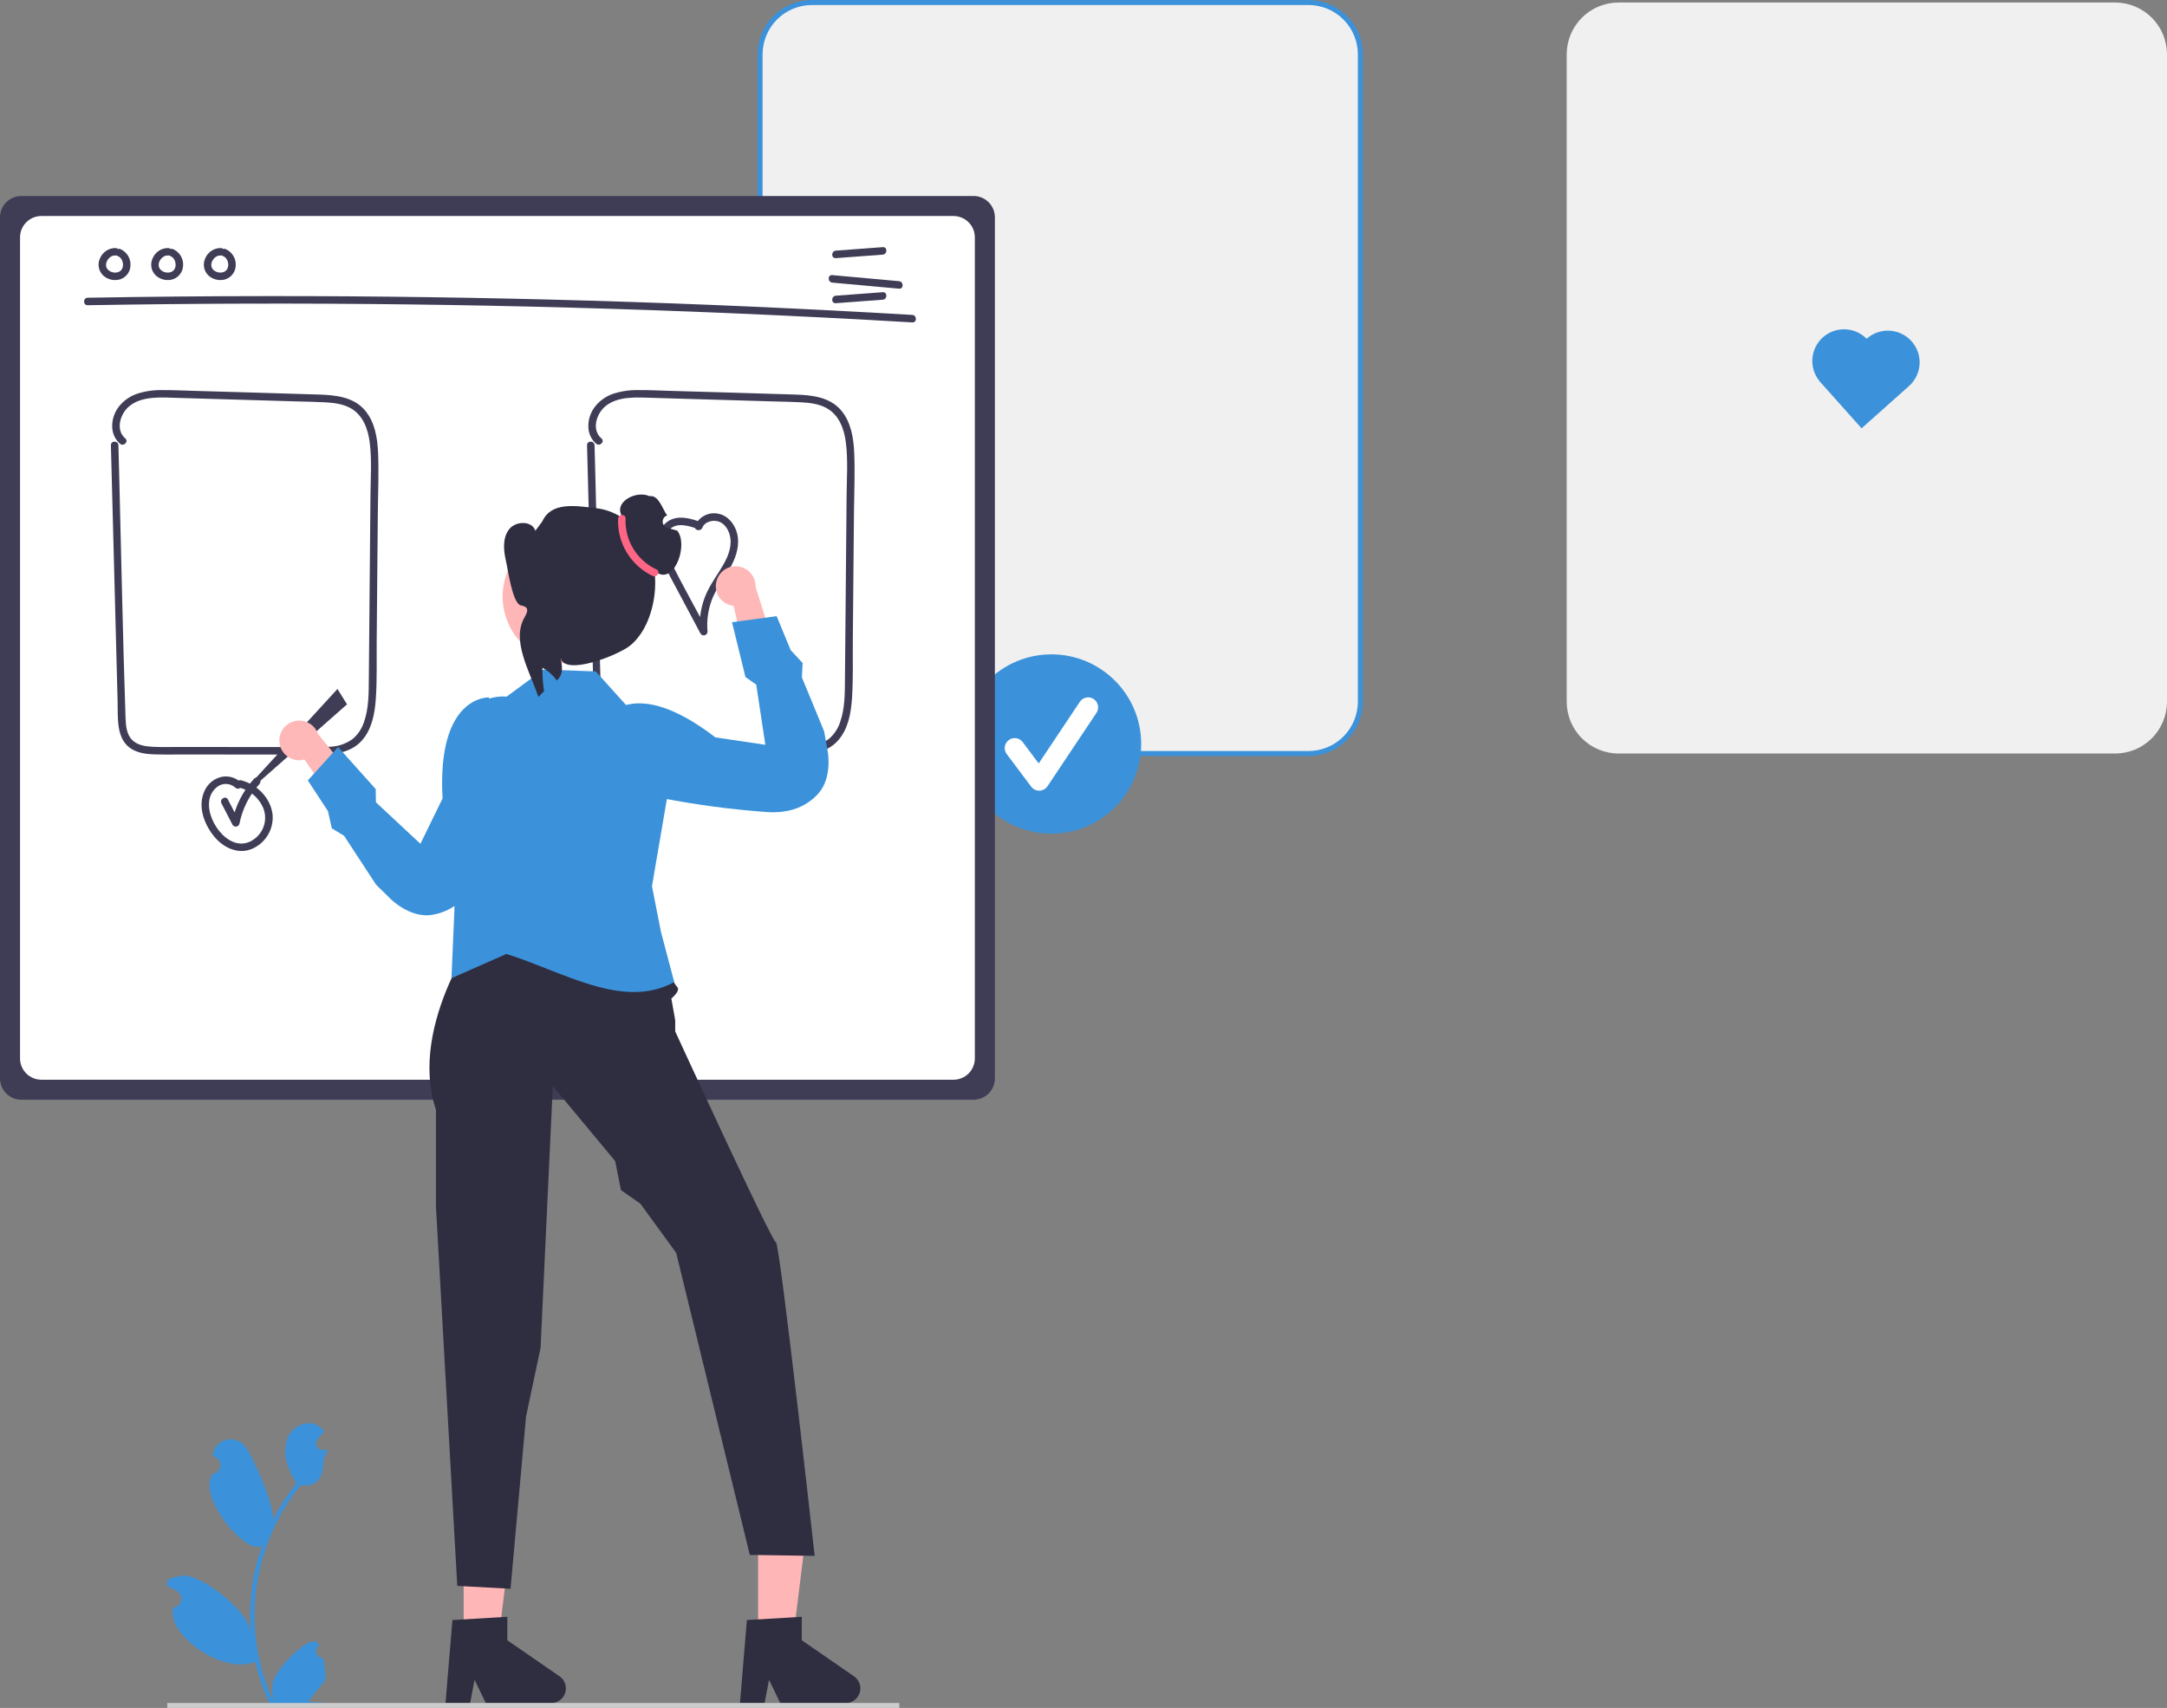 <svg width="241" height="190" viewBox="0 0 241 190" fill="none" xmlns="http://www.w3.org/2000/svg">
<rect x="0" y="0" width="241" height="190" fill="#808080" stroke="none"/>
<g clip-path="url(#clip0_430_407)">
<path d="M145.521 83.826H90.301C88.771 83.825 87.305 83.217 86.223 82.136C85.141 81.055 84.532 79.589 84.531 78.06V6.045C84.532 4.516 85.141 3.05 86.223 1.969C87.305 0.888 88.771 0.28 90.301 0.278H145.521C147.051 0.28 148.518 0.888 149.6 1.969C150.681 3.05 151.29 4.516 151.292 6.045V78.06C151.29 79.589 150.681 81.055 149.6 82.136C148.518 83.217 147.051 83.825 145.521 83.826Z" fill="#F0F0F0"/>
<path d="M145.521 84.105H90.301C88.698 84.103 87.16 83.466 86.026 82.332C84.892 81.199 84.254 79.663 84.252 78.06V6.045C84.254 4.442 84.892 2.906 86.026 1.773C87.16 0.639 88.698 0.002 90.301 0H145.521C147.125 0.002 148.662 0.639 149.797 1.772C150.931 2.906 151.569 4.442 151.57 6.045V78.06C151.569 79.663 150.931 81.199 149.797 82.332C148.662 83.466 147.125 84.103 145.521 84.105ZM90.301 0.557C88.845 0.559 87.449 1.137 86.42 2.166C85.39 3.195 84.811 4.59 84.809 6.045V78.06C84.811 79.515 85.39 80.91 86.42 81.939C87.449 82.968 88.845 83.546 90.301 83.548H145.521C146.977 83.546 148.373 82.968 149.403 81.939C150.432 80.91 151.011 79.515 151.013 78.06V6.045C151.011 4.59 150.432 3.195 149.403 2.166C148.373 1.137 146.977 0.559 145.521 0.557H90.301Z" fill="#3B92DA"/>
<path d="M235.229 83.826H180.01C178.48 83.825 177.013 83.217 175.931 82.136C174.849 81.055 174.241 79.589 174.239 78.06V6.045C174.241 4.516 174.849 3.05 175.931 1.969C177.013 0.888 178.48 0.28 180.01 0.278H235.229C236.759 0.28 238.226 0.888 239.308 1.969C240.39 3.05 240.998 4.516 241 6.045V78.06C240.998 79.589 240.39 81.055 239.308 82.136C238.226 83.217 236.759 83.825 235.229 83.826Z" fill="#F0F0F0"/>
<path d="M116.934 92.739C122.446 92.739 126.915 88.274 126.915 82.766C126.915 77.258 122.446 72.793 116.934 72.793C111.422 72.793 106.954 77.258 106.954 82.766C106.954 88.274 111.422 92.739 116.934 92.739Z" fill="#3B92DA"/>
<path d="M115.573 87.957C115.4 87.957 115.23 87.917 115.076 87.84C114.922 87.763 114.788 87.651 114.685 87.513L111.962 83.885C111.874 83.769 111.811 83.636 111.774 83.495C111.738 83.354 111.73 83.207 111.751 83.062C111.771 82.918 111.82 82.779 111.895 82.654C111.969 82.529 112.067 82.419 112.184 82.332C112.3 82.245 112.433 82.181 112.574 82.145C112.716 82.109 112.863 82.101 113.007 82.121C113.151 82.142 113.29 82.191 113.416 82.265C113.541 82.339 113.651 82.437 113.738 82.554L115.519 84.927L120.095 78.069C120.258 77.826 120.512 77.657 120.8 77.6C121.089 77.542 121.388 77.602 121.632 77.765C121.877 77.927 122.047 78.18 122.105 78.468C122.163 78.756 122.104 79.055 121.942 79.3L116.496 87.463C116.398 87.61 116.265 87.732 116.11 87.818C115.955 87.904 115.781 87.951 115.603 87.956C115.593 87.957 115.583 87.957 115.573 87.957Z" fill="white"/>
<path d="M108.275 122.34H2.369C1.741 122.339 1.139 122.089 0.695 121.646C0.251 121.202 0.001 120.6 0 119.972V24.171C0.001 23.543 0.251 22.941 0.695 22.498C1.139 22.054 1.741 21.804 2.369 21.803H108.275C108.903 21.804 109.505 22.054 109.949 22.498C110.393 22.941 110.643 23.543 110.644 24.171V119.972C110.643 120.6 110.393 121.202 109.949 121.646C109.505 122.089 108.903 122.339 108.275 122.34Z" fill="#3F3D56"/>
<path d="M106.045 120.112H4.599C3.97 120.111 3.368 119.861 2.924 119.418C2.48 118.974 2.23 118.372 2.23 117.745V26.399C2.23 25.771 2.48 25.169 2.924 24.726C3.368 24.282 3.97 24.032 4.599 24.032H106.045C106.673 24.032 107.275 24.282 107.72 24.726C108.164 25.169 108.413 25.771 108.414 26.399V117.745C108.413 118.372 108.164 118.974 107.719 119.418C107.275 119.861 106.673 120.111 106.045 120.112Z" fill="white"/>
<path d="M9.753 33.955C21.692 33.748 33.632 33.718 45.573 33.866C57.512 34.015 69.448 34.342 81.379 34.847C88.075 35.131 94.767 35.471 101.457 35.867C101.995 35.899 101.993 35.063 101.457 35.032C89.537 34.327 77.609 33.799 65.672 33.449C53.737 33.1 41.798 32.93 29.856 32.938C23.154 32.942 16.453 33.003 9.753 33.12C9.215 33.129 9.214 33.965 9.753 33.955Z" fill="#3F3D56"/>
<path d="M92.954 28.717L98.175 28.328C98.708 28.289 98.713 27.453 98.175 27.493L92.954 27.881C92.421 27.921 92.417 28.757 92.954 28.717Z" fill="#3F3D56"/>
<path d="M92.954 33.73L98.175 33.341C98.708 33.302 98.713 32.466 98.175 32.506L92.954 32.894C92.421 32.934 92.417 33.77 92.954 33.73Z" fill="#3F3D56"/>
<path d="M92.562 31.44L99.984 32.114C100.52 32.163 100.516 31.327 99.984 31.279L92.562 30.605C92.026 30.556 92.029 31.392 92.562 31.44Z" fill="#3F3D56"/>
<path d="M12.842 27.593C12.479 27.591 12.124 27.695 11.82 27.894C11.516 28.092 11.277 28.375 11.133 28.709C10.972 29.035 10.922 29.404 10.992 29.761C11.061 30.118 11.245 30.442 11.516 30.685C11.771 30.901 12.077 31.05 12.405 31.117C12.733 31.183 13.072 31.166 13.391 31.065C13.718 30.951 14.001 30.739 14.202 30.458C14.403 30.176 14.511 29.84 14.513 29.494C14.527 29.11 14.423 28.732 14.215 28.41C14.007 28.087 13.704 27.837 13.348 27.692C13.241 27.663 13.127 27.678 13.031 27.732C12.934 27.787 12.864 27.878 12.834 27.984C12.807 28.091 12.823 28.204 12.877 28.299C12.932 28.395 13.021 28.466 13.126 28.498C13.199 28.526 13.059 28.462 13.127 28.499C13.155 28.515 13.184 28.528 13.211 28.544C13.235 28.558 13.257 28.573 13.28 28.588C13.358 28.639 13.242 28.551 13.291 28.597C13.335 28.636 13.378 28.675 13.417 28.719C13.432 28.735 13.49 28.781 13.445 28.749C13.41 28.725 13.431 28.73 13.445 28.75C13.455 28.765 13.466 28.78 13.476 28.795C13.508 28.844 13.538 28.895 13.564 28.948C13.57 28.96 13.576 28.973 13.582 28.985C13.594 29.008 13.611 29.014 13.584 28.985C13.557 28.958 13.574 28.96 13.583 28.986C13.589 29.003 13.596 29.02 13.602 29.038C13.622 29.094 13.638 29.151 13.652 29.21C13.658 29.236 13.663 29.264 13.668 29.291C13.687 29.387 13.665 29.231 13.67 29.302C13.674 29.362 13.678 29.421 13.677 29.48C13.676 29.508 13.675 29.535 13.673 29.562C13.672 29.576 13.671 29.589 13.67 29.603C13.666 29.669 13.665 29.579 13.675 29.573C13.655 29.628 13.643 29.686 13.637 29.745C13.629 29.771 13.62 29.796 13.612 29.822C13.583 29.911 13.639 29.773 13.608 29.834C13.583 29.887 13.554 29.938 13.523 29.987C13.509 30.008 13.458 30.055 13.5 30.022C13.546 29.987 13.476 30.048 13.461 30.063C13.442 30.083 13.422 30.103 13.402 30.121C13.389 30.134 13.375 30.146 13.361 30.157C13.358 30.156 13.43 30.109 13.391 30.134C13.342 30.166 13.295 30.199 13.242 30.227C13.236 30.23 13.169 30.261 13.169 30.262C13.167 30.251 13.256 30.231 13.194 30.251C13.182 30.255 13.169 30.26 13.156 30.264C13.101 30.283 13.044 30.298 12.986 30.309C12.973 30.312 12.959 30.313 12.946 30.317C12.903 30.328 12.988 30.31 12.99 30.311C12.958 30.31 12.926 30.313 12.895 30.32C12.836 30.323 12.776 30.323 12.717 30.32C12.703 30.319 12.69 30.318 12.676 30.317C12.644 30.315 12.621 30.292 12.663 30.317C12.696 30.336 12.693 30.322 12.664 30.317C12.65 30.314 12.637 30.312 12.623 30.31C12.565 30.299 12.507 30.285 12.45 30.267C12.419 30.258 12.389 30.247 12.358 30.236C12.345 30.233 12.332 30.228 12.32 30.222C12.32 30.218 12.398 30.259 12.357 30.237C12.304 30.209 12.25 30.185 12.199 30.154C12.172 30.138 12.146 30.12 12.12 30.102C12.108 30.096 12.097 30.087 12.086 30.079C12.087 30.075 12.151 30.134 12.118 30.102C12.075 30.062 12.03 30.026 11.99 29.983C11.98 29.973 11.972 29.963 11.963 29.953L11.954 29.943C11.931 29.915 11.931 29.915 11.953 29.943C11.975 29.95 11.974 29.974 11.953 29.942C11.945 29.931 11.937 29.92 11.93 29.909C11.896 29.861 11.867 29.809 11.843 29.755C11.845 29.753 11.88 29.855 11.853 29.778C11.848 29.764 11.843 29.749 11.838 29.735C11.828 29.706 11.82 29.677 11.813 29.647C11.805 29.618 11.802 29.587 11.794 29.558C11.782 29.509 11.802 29.597 11.799 29.595C11.792 29.588 11.795 29.545 11.795 29.535C11.791 29.47 11.799 29.406 11.8 29.341C11.801 29.29 11.796 29.38 11.795 29.378C11.795 29.362 11.798 29.347 11.803 29.333C11.81 29.299 11.818 29.264 11.827 29.23C11.837 29.192 11.85 29.153 11.863 29.115C11.869 29.101 11.875 29.087 11.88 29.073C11.897 29.02 11.845 29.136 11.874 29.089C11.914 29.024 11.943 28.953 11.985 28.889C11.995 28.874 12.056 28.789 12.024 28.832C11.992 28.874 12.057 28.793 12.069 28.78C12.121 28.723 12.181 28.676 12.234 28.621C12.265 28.589 12.212 28.637 12.209 28.639C12.225 28.628 12.241 28.615 12.258 28.604C12.287 28.584 12.317 28.565 12.347 28.547C12.382 28.527 12.42 28.512 12.454 28.491C12.493 28.466 12.424 28.502 12.422 28.503C12.44 28.494 12.459 28.487 12.478 28.481C12.511 28.47 12.652 28.409 12.681 28.428C12.68 28.427 12.574 28.437 12.659 28.431C12.68 28.43 12.7 28.428 12.72 28.427C12.761 28.425 12.802 28.426 12.842 28.428C12.953 28.428 13.059 28.384 13.137 28.305C13.215 28.227 13.26 28.121 13.26 28.011C13.258 27.901 13.213 27.796 13.135 27.718C13.057 27.64 12.952 27.595 12.842 27.593Z" fill="#3F3D56"/>
<path d="M18.695 27.593C18.332 27.591 17.976 27.695 17.672 27.894C17.368 28.092 17.13 28.375 16.986 28.709C16.825 29.035 16.775 29.404 16.844 29.761C16.913 30.118 17.098 30.442 17.369 30.685C17.624 30.901 17.929 31.05 18.257 31.117C18.585 31.183 18.925 31.166 19.244 31.065C19.571 30.951 19.854 30.739 20.055 30.458C20.255 30.176 20.364 29.84 20.365 29.494C20.38 29.11 20.276 28.732 20.068 28.41C19.859 28.087 19.557 27.837 19.201 27.692C19.094 27.663 18.98 27.678 18.884 27.732C18.787 27.787 18.716 27.878 18.687 27.984C18.66 28.091 18.676 28.204 18.73 28.299C18.784 28.395 18.873 28.466 18.979 28.498C19.051 28.526 18.912 28.462 18.98 28.499C19.008 28.515 19.037 28.528 19.064 28.544C19.087 28.558 19.11 28.573 19.132 28.588C19.21 28.639 19.094 28.551 19.144 28.597C19.187 28.636 19.23 28.675 19.27 28.719C19.285 28.735 19.343 28.781 19.297 28.749C19.263 28.725 19.284 28.73 19.297 28.75C19.308 28.765 19.318 28.78 19.328 28.795C19.361 28.844 19.39 28.895 19.417 28.948C19.423 28.96 19.429 28.973 19.435 28.985C19.447 29.008 19.464 29.014 19.436 28.985C19.41 28.958 19.427 28.96 19.436 28.986C19.442 29.003 19.449 29.02 19.455 29.038C19.475 29.094 19.491 29.151 19.504 29.21C19.51 29.236 19.515 29.264 19.521 29.291C19.539 29.387 19.518 29.231 19.522 29.302C19.526 29.362 19.531 29.421 19.529 29.48C19.529 29.508 19.528 29.535 19.526 29.562C19.525 29.576 19.523 29.589 19.523 29.603C19.518 29.669 19.518 29.579 19.527 29.573C19.508 29.628 19.495 29.686 19.489 29.745C19.482 29.771 19.473 29.796 19.465 29.822C19.436 29.911 19.492 29.773 19.461 29.834C19.436 29.887 19.407 29.938 19.376 29.987C19.362 30.008 19.311 30.055 19.353 30.022C19.398 29.987 19.329 30.048 19.314 30.063C19.295 30.083 19.275 30.103 19.255 30.121C19.242 30.134 19.228 30.146 19.213 30.157C19.211 30.156 19.283 30.109 19.244 30.134C19.194 30.166 19.147 30.199 19.095 30.227C19.089 30.23 19.022 30.261 19.022 30.262C19.019 30.251 19.108 30.231 19.047 30.251C19.034 30.255 19.022 30.26 19.009 30.264C18.953 30.283 18.897 30.298 18.839 30.309C18.826 30.312 18.812 30.313 18.799 30.317C18.756 30.328 18.84 30.31 18.843 30.311C18.811 30.31 18.779 30.313 18.748 30.32C18.689 30.323 18.629 30.323 18.57 30.32C18.556 30.319 18.542 30.318 18.529 30.317C18.497 30.315 18.473 30.292 18.516 30.317C18.549 30.336 18.546 30.322 18.517 30.317C18.503 30.314 18.49 30.312 18.476 30.31C18.417 30.299 18.359 30.285 18.302 30.267C18.271 30.258 18.241 30.247 18.211 30.236C18.198 30.233 18.185 30.228 18.172 30.222C18.172 30.218 18.251 30.259 18.209 30.237C18.157 30.209 18.103 30.185 18.052 30.154C18.025 30.138 17.999 30.12 17.972 30.102C17.961 30.096 17.95 30.087 17.939 30.079C17.94 30.075 18.004 30.134 17.97 30.102C17.928 30.062 17.883 30.026 17.842 29.983C17.833 29.973 17.825 29.963 17.815 29.953L17.806 29.943C17.784 29.915 17.783 29.915 17.805 29.943C17.827 29.95 17.826 29.974 17.805 29.942C17.798 29.931 17.79 29.92 17.782 29.909C17.748 29.861 17.72 29.809 17.696 29.755C17.698 29.753 17.732 29.855 17.706 29.778C17.701 29.764 17.696 29.749 17.691 29.735C17.681 29.706 17.673 29.677 17.665 29.647C17.658 29.618 17.654 29.587 17.647 29.558C17.635 29.509 17.654 29.597 17.652 29.595C17.645 29.588 17.648 29.545 17.648 29.535C17.644 29.47 17.652 29.406 17.653 29.341C17.654 29.29 17.649 29.38 17.648 29.378C17.648 29.362 17.651 29.347 17.656 29.333C17.663 29.299 17.67 29.264 17.679 29.23C17.69 29.192 17.702 29.153 17.716 29.115C17.721 29.101 17.727 29.087 17.732 29.073C17.75 29.02 17.698 29.136 17.726 29.089C17.766 29.024 17.796 28.953 17.838 28.889C17.848 28.874 17.909 28.789 17.877 28.832C17.844 28.874 17.91 28.793 17.922 28.78C17.973 28.723 18.034 28.676 18.087 28.621C18.118 28.589 18.065 28.637 18.062 28.639C18.078 28.628 18.094 28.615 18.111 28.604C18.14 28.584 18.169 28.565 18.2 28.547C18.234 28.527 18.273 28.512 18.306 28.491C18.346 28.466 18.276 28.502 18.275 28.503C18.293 28.494 18.312 28.487 18.331 28.481C18.363 28.47 18.504 28.409 18.534 28.428C18.532 28.427 18.427 28.437 18.512 28.431C18.532 28.43 18.552 28.428 18.573 28.427C18.613 28.425 18.654 28.426 18.695 28.428C18.806 28.428 18.912 28.384 18.99 28.305C19.068 28.227 19.112 28.121 19.113 28.011C19.111 27.901 19.066 27.796 18.988 27.718C18.91 27.64 18.805 27.595 18.695 27.593Z" fill="#3F3D56"/>
<path d="M24.548 27.593C24.185 27.591 23.829 27.695 23.525 27.894C23.221 28.092 22.982 28.375 22.838 28.709C22.677 29.035 22.628 29.404 22.697 29.761C22.766 30.118 22.95 30.442 23.221 30.685C23.476 30.901 23.782 31.05 24.11 31.117C24.438 31.183 24.777 31.166 25.097 31.065C25.423 30.951 25.706 30.739 25.907 30.458C26.108 30.176 26.217 29.84 26.218 29.494C26.233 29.11 26.129 28.732 25.92 28.41C25.712 28.087 25.409 27.837 25.053 27.692C24.947 27.663 24.833 27.678 24.736 27.732C24.64 27.787 24.569 27.878 24.539 27.984C24.513 28.091 24.529 28.204 24.583 28.299C24.637 28.395 24.726 28.466 24.831 28.498C24.904 28.526 24.765 28.462 24.833 28.499C24.861 28.515 24.889 28.528 24.917 28.544C24.94 28.558 24.962 28.573 24.985 28.588C25.063 28.639 24.947 28.551 24.997 28.597C25.04 28.636 25.083 28.675 25.122 28.719C25.137 28.735 25.195 28.781 25.15 28.749C25.116 28.725 25.137 28.73 25.15 28.75C25.16 28.765 25.171 28.78 25.181 28.795C25.214 28.844 25.243 28.895 25.27 28.948C25.276 28.96 25.282 28.973 25.288 28.985C25.299 29.008 25.316 29.014 25.289 28.985C25.263 28.958 25.279 28.96 25.289 28.986C25.295 29.003 25.302 29.02 25.308 29.038C25.327 29.094 25.344 29.151 25.357 29.21C25.363 29.236 25.368 29.264 25.373 29.291C25.392 29.387 25.371 29.231 25.375 29.302C25.379 29.362 25.383 29.421 25.382 29.48C25.382 29.508 25.381 29.535 25.379 29.562C25.378 29.576 25.376 29.589 25.375 29.603C25.371 29.669 25.371 29.579 25.38 29.573C25.361 29.628 25.348 29.686 25.342 29.745C25.335 29.771 25.326 29.796 25.317 29.822C25.288 29.911 25.345 29.773 25.314 29.834C25.288 29.887 25.26 29.938 25.228 29.987C25.215 30.008 25.163 30.055 25.205 30.022C25.251 29.987 25.181 30.048 25.167 30.063C25.148 30.083 25.128 30.103 25.107 30.121C25.094 30.134 25.08 30.146 25.066 30.157C25.063 30.156 25.136 30.109 25.097 30.134C25.047 30.166 25 30.199 24.948 30.227C24.942 30.23 24.875 30.261 24.875 30.262C24.872 30.251 24.961 30.231 24.9 30.251C24.887 30.255 24.875 30.26 24.862 30.264C24.806 30.283 24.749 30.298 24.692 30.309C24.679 30.312 24.665 30.313 24.652 30.317C24.609 30.328 24.693 30.31 24.696 30.311C24.664 30.31 24.632 30.313 24.601 30.32C24.541 30.323 24.482 30.323 24.422 30.32C24.409 30.319 24.395 30.318 24.381 30.317C24.349 30.315 24.326 30.292 24.368 30.317C24.401 30.336 24.398 30.322 24.369 30.317C24.356 30.314 24.342 30.312 24.329 30.31C24.27 30.299 24.212 30.285 24.155 30.267C24.124 30.258 24.094 30.247 24.064 30.236C24.05 30.233 24.038 30.228 24.025 30.222C24.025 30.218 24.103 30.259 24.062 30.237C24.01 30.209 23.956 30.185 23.905 30.154C23.878 30.138 23.851 30.12 23.825 30.102C23.813 30.096 23.802 30.087 23.792 30.079C23.793 30.075 23.857 30.134 23.823 30.102C23.781 30.062 23.735 30.026 23.695 29.983C23.686 29.973 23.677 29.963 23.668 29.953L23.659 29.943C23.637 29.915 23.636 29.915 23.658 29.943C23.68 29.95 23.679 29.974 23.658 29.942C23.651 29.931 23.643 29.92 23.635 29.909C23.601 29.861 23.572 29.809 23.549 29.755C23.551 29.753 23.585 29.855 23.559 29.778C23.554 29.764 23.548 29.749 23.543 29.735C23.534 29.706 23.525 29.677 23.518 29.647C23.511 29.618 23.507 29.587 23.5 29.558C23.488 29.509 23.507 29.597 23.505 29.595C23.498 29.588 23.501 29.545 23.5 29.535C23.497 29.47 23.504 29.406 23.506 29.341C23.506 29.29 23.501 29.38 23.5 29.378C23.501 29.362 23.503 29.347 23.508 29.333C23.516 29.299 23.523 29.264 23.532 29.23C23.543 29.192 23.555 29.153 23.569 29.115C23.574 29.101 23.58 29.087 23.585 29.073C23.603 29.02 23.55 29.136 23.579 29.089C23.619 29.024 23.648 28.953 23.691 28.889C23.701 28.874 23.762 28.789 23.729 28.832C23.697 28.874 23.762 28.793 23.775 28.78C23.826 28.723 23.886 28.676 23.939 28.621C23.971 28.589 23.917 28.637 23.914 28.639C23.931 28.628 23.947 28.615 23.963 28.604C23.992 28.584 24.022 28.565 24.053 28.547C24.087 28.527 24.126 28.512 24.159 28.491C24.198 28.466 24.129 28.502 24.128 28.503C24.146 28.494 24.164 28.487 24.184 28.481C24.216 28.47 24.357 28.409 24.386 28.428C24.385 28.427 24.279 28.437 24.365 28.431C24.385 28.43 24.405 28.428 24.425 28.427C24.466 28.425 24.507 28.426 24.548 28.428C24.658 28.428 24.764 28.384 24.843 28.305C24.921 28.227 24.965 28.121 24.966 28.011C24.963 27.901 24.919 27.796 24.841 27.718C24.763 27.64 24.658 27.595 24.548 27.593Z" fill="#3F3D56"/>
<path d="M12.333 49.533L12.706 63.793L13.079 78.053C13.126 79.853 12.872 82.307 14.698 83.361C15.46 83.801 16.371 83.897 17.235 83.921C18.381 83.953 19.531 83.929 20.677 83.931L34.961 83.946C36.837 83.948 38.899 83.893 40.243 82.383C41.366 81.122 41.684 79.374 41.796 77.743C41.945 75.591 41.873 73.412 41.893 71.255L41.957 64.088L42.021 56.922C42.041 54.744 42.143 52.549 42.048 50.373C41.975 48.713 41.694 46.941 40.58 45.636C39.311 44.15 37.305 43.949 35.475 43.891C30.742 43.739 26.009 43.611 21.276 43.472C20.187 43.44 19.095 43.382 18.006 43.396C17.037 43.377 16.072 43.525 15.153 43.833C13.623 44.405 12.427 45.778 12.48 47.482C12.484 47.838 12.563 48.19 12.712 48.514C12.861 48.839 13.077 49.128 13.345 49.363C13.754 49.708 14.348 49.12 13.936 48.772C12.821 47.829 13.361 46.062 14.336 45.226C15.749 44.013 17.964 44.21 19.686 44.261L33.094 44.656C34.134 44.686 35.177 44.697 36.215 44.758C37.142 44.812 38.111 44.933 38.941 45.379C40.375 46.15 40.935 47.733 41.124 49.264C41.361 51.19 41.218 53.178 41.201 55.112L41.14 61.931L41.019 75.43C41.005 77.071 41.03 78.766 40.477 80.336C40.239 81.064 39.804 81.712 39.22 82.208C38.487 82.74 37.61 83.04 36.704 83.068C35.686 83.15 34.657 83.11 33.637 83.109L30.153 83.105L23.464 83.098L19.981 83.094C18.963 83.093 17.937 83.129 16.921 83.073C16.14 83.03 15.27 82.895 14.695 82.315C14.051 81.666 13.991 80.662 13.961 79.801C13.653 70.828 13.491 61.847 13.257 52.872L13.169 49.533C13.155 48.997 12.319 48.995 12.333 49.533Z" fill="#3F3D56"/>
<path d="M65.286 49.533L65.659 63.793L66.032 78.053C66.079 79.853 65.825 82.307 67.651 83.361C68.413 83.801 69.324 83.897 70.187 83.921C71.334 83.953 72.484 83.929 73.63 83.931L87.914 83.946C89.79 83.948 91.852 83.893 93.196 82.383C94.319 81.122 94.637 79.374 94.749 77.743C94.898 75.591 94.826 73.412 94.846 71.255L94.91 64.088L94.974 56.922C94.993 54.744 95.096 52.549 95.001 50.373C94.928 48.713 94.647 46.941 93.533 45.636C92.264 44.15 90.258 43.949 88.428 43.891C83.695 43.739 78.962 43.611 74.229 43.472C73.14 43.44 72.048 43.382 70.959 43.396C69.99 43.377 69.025 43.525 68.106 43.833C66.576 44.405 65.38 45.778 65.433 47.482C65.437 47.838 65.516 48.19 65.665 48.514C65.814 48.839 66.029 49.128 66.298 49.363C66.707 49.708 67.301 49.12 66.889 48.772C65.774 47.829 66.314 46.062 67.289 45.226C68.702 44.013 70.917 44.21 72.639 44.261L86.047 44.656C87.087 44.686 88.13 44.697 89.168 44.758C90.095 44.812 91.064 44.933 91.893 45.379C93.328 46.15 93.888 47.733 94.077 49.264C94.314 51.19 94.171 53.178 94.154 55.112L94.093 61.931L93.972 75.43C93.957 77.071 93.983 78.766 93.43 80.336C93.192 81.064 92.757 81.712 92.173 82.208C91.44 82.74 90.563 83.04 89.657 83.068C88.639 83.15 87.61 83.11 86.59 83.109L83.106 83.105L76.417 83.098L72.934 83.094C71.916 83.093 70.89 83.129 69.874 83.073C69.093 83.03 68.222 82.895 67.648 82.315C67.004 81.666 66.944 80.662 66.914 79.801C66.606 70.828 66.444 61.847 66.21 52.872L66.122 49.533C66.108 48.997 65.272 48.995 65.286 49.533Z" fill="#3F3D56"/>
<path d="M26.765 87.033C26.473 86.752 26.113 86.551 25.721 86.449C25.328 86.347 24.916 86.347 24.523 86.45C24.134 86.557 23.772 86.749 23.466 87.012C23.159 87.275 22.915 87.603 22.75 87.972C21.96 89.653 22.668 91.612 23.759 92.985C24.773 94.261 26.421 95.101 28.026 94.432C28.758 94.118 29.372 93.584 29.783 92.903C30.194 92.222 30.381 91.43 30.317 90.637C30.114 88.771 28.596 87.259 26.814 86.803C26.292 86.67 26.07 87.475 26.591 87.609C27.211 87.759 27.785 88.058 28.262 88.48C28.74 88.901 29.107 89.434 29.332 90.03C29.529 90.613 29.538 91.243 29.357 91.832C29.175 92.42 28.813 92.936 28.321 93.307C25.83 95.219 22.98 91.564 23.259 89.172C23.289 88.819 23.4 88.478 23.583 88.175C23.765 87.871 24.016 87.614 24.314 87.423C24.605 87.252 24.942 87.18 25.277 87.216C25.612 87.252 25.927 87.395 26.174 87.624C26.253 87.698 26.358 87.738 26.467 87.736C26.575 87.734 26.679 87.691 26.755 87.614C26.832 87.537 26.876 87.434 26.878 87.326C26.88 87.217 26.839 87.112 26.765 87.033Z" fill="#3F3D56"/>
<path d="M77.844 58.038C76.868 57.702 75.736 57.369 74.726 57.763C73.774 58.133 73.249 59.041 73.146 60.027C73.031 61.126 73.499 62.174 73.994 63.125C74.591 64.269 75.205 65.404 75.811 66.544L77.907 70.484C77.954 70.561 78.026 70.621 78.11 70.654C78.194 70.688 78.287 70.693 78.375 70.669C78.462 70.645 78.54 70.594 78.596 70.523C78.652 70.451 78.683 70.364 78.686 70.273C78.567 68.952 78.777 67.622 79.297 66.401C79.833 65.167 80.708 64.125 81.331 62.939C81.904 61.846 82.286 60.593 81.982 59.362C81.737 58.366 81.012 57.398 79.968 57.166C79.44 57.032 78.882 57.091 78.394 57.332C77.906 57.573 77.52 57.98 77.305 58.48C77.108 58.98 77.916 59.197 78.112 58.702C78.39 57.997 79.363 57.78 80.012 58.05C80.857 58.402 81.258 59.412 81.257 60.27C81.256 61.443 80.654 62.515 80.044 63.479C79.428 64.452 78.78 65.393 78.37 66.478C77.918 67.689 77.74 68.985 77.85 70.273L78.629 70.063C77.268 67.504 75.832 64.971 74.548 62.373C74.054 61.374 73.61 60.027 74.367 59.03C75.143 58.009 76.625 58.501 77.622 58.843C78.132 59.019 78.351 58.212 77.844 58.038Z" fill="#3F3D56"/>
<path d="M24.63 89.367L25.861 91.753C25.904 91.823 25.966 91.878 26.039 91.913C26.113 91.948 26.195 91.961 26.276 91.951C26.356 91.94 26.432 91.906 26.494 91.854C26.556 91.801 26.602 91.731 26.625 91.653C26.946 90.002 27.714 88.47 28.847 87.224C29.209 86.828 28.619 86.235 28.256 86.633C27.02 87.98 26.177 89.64 25.819 91.431L26.583 91.332L25.352 88.945C25.105 88.467 24.384 88.89 24.63 89.367Z" fill="#3F3D56"/>
<path d="M38.595 78.352L28.867 86.937C28.812 86.986 28.741 87.011 28.668 87.009C28.595 87.006 28.526 86.976 28.474 86.923C28.423 86.871 28.394 86.802 28.392 86.728C28.391 86.655 28.418 86.585 28.467 86.531L37.531 76.642L38.595 78.352Z" fill="#3F3D56"/>
<path d="M51.563 182.837H55.386L57.206 168.101H51.563V182.837Z" fill="#FFB6B6"/>
<path d="M49.545 189.457H52.287L52.776 186.87L54.03 189.457H61.302C61.65 189.457 61.99 189.345 62.271 189.139C62.551 188.933 62.759 188.642 62.862 188.309C62.966 187.977 62.961 187.62 62.847 187.291C62.734 186.961 62.517 186.677 62.231 186.479L56.423 182.471V179.856L50.315 180.221L49.545 189.457Z" fill="#2F2E41"/>
<path d="M84.312 182.837H88.135L89.955 168.101H84.312V182.837Z" fill="#FFB6B6"/>
<path d="M82.294 189.457H85.036L85.525 186.87L86.779 189.457H94.051C94.399 189.457 94.739 189.345 95.019 189.139C95.3 188.933 95.508 188.642 95.611 188.309C95.715 187.977 95.71 187.62 95.596 187.291C95.482 186.961 95.266 186.677 94.98 186.479L89.172 182.471V179.856L83.064 180.221L82.294 189.457Z" fill="#2F2E41"/>
<path d="M73.262 104.726L53.871 102.573C53.871 102.573 45.253 113.769 48.484 123.457V134.245L50.855 176.419L56.779 176.742L58.503 157.581L60.119 149.938L61.48 120.819L68.414 129.162L69.06 132.392L71.215 133.899L75.201 139.372L83.388 172.974L90.603 173.082C90.603 173.082 86.727 138.204 86.296 138.204C85.866 138.204 75.093 114.737 75.093 114.737V113.496L74.662 111.077C74.662 111.077 75.739 110.216 75.308 109.786C74.877 109.355 74.447 108.063 74.447 108.063L73.262 104.726Z" fill="#2F2E41"/>
<path d="M66.259 74.693L70.138 78.999L75.524 80.936L72.508 98.59L73.508 103.667L74.985 109.247C69.293 112.394 62.532 108.049 56.32 106.119L50.208 108.817L50.531 101.389L50.697 82.675C50.703 81.956 50.858 81.246 51.15 80.59C51.442 79.933 51.867 79.343 52.397 78.857C52.926 78.371 53.551 77.999 54.231 77.764C54.91 77.529 55.631 77.436 56.349 77.492L60.442 74.478L66.259 74.693Z" fill="#3B92DA"/>
<path d="M31.078 82.59C31.109 82.909 31.209 83.218 31.372 83.495C31.535 83.771 31.757 84.009 32.022 84.191C32.286 84.372 32.588 84.494 32.905 84.546C33.221 84.599 33.546 84.582 33.855 84.495L38.301 90.907L39.813 87.145L35.359 81.633C35.18 81.124 34.82 80.698 34.347 80.436C33.874 80.173 33.321 80.094 32.794 80.212C32.266 80.33 31.8 80.637 31.484 81.075C31.168 81.514 31.023 82.053 31.078 82.59Z" fill="#FFB8B8"/>
<path d="M54.358 77.584C54.358 77.584 48.571 77.327 49.219 88.82L46.757 93.868L41.806 89.25L41.783 87.78L37.596 83.103L34.234 86.816L36.472 90.235L36.903 92.144L38.266 92.975L41.821 98.408L43.466 100.025C43.466 100.025 45.552 102.103 47.912 101.79C48.542 101.708 49.155 101.528 49.728 101.256C50.851 100.722 51.96 99.765 52.893 98.144C54.847 94.796 56.599 91.335 58.139 87.779L54.358 77.584Z" fill="#3B92DA"/>
<path d="M79.693 64.609C79.605 64.917 79.585 65.242 79.636 65.558C79.686 65.875 79.806 66.177 79.986 66.443C80.166 66.709 80.402 66.932 80.678 67.097C80.953 67.261 81.262 67.364 81.581 67.397L83.375 74.989L86.158 72.039L84.028 65.282C84.047 64.742 83.868 64.213 83.524 63.797C83.179 63.38 82.694 63.105 82.16 63.022C81.625 62.939 81.079 63.054 80.625 63.347C80.17 63.639 79.839 64.088 79.693 64.609Z" fill="#FFB8B8"/>
<path d="M67.377 79.913C67.377 79.913 70.437 74.998 79.558 82.029L85.117 82.854L84.104 76.162L82.903 75.312L81.41 69.216L86.375 68.545L87.932 72.321L89.264 73.756L89.18 75.35L91.654 81.351L92.06 83.621C92.06 83.621 92.596 86.516 91.003 88.284C90.58 88.757 90.085 89.16 89.536 89.479C88.46 90.103 87.043 90.475 85.178 90.328C81.31 90.046 77.462 89.534 73.656 88.793L67.377 79.913Z" fill="#3B92DA"/>
<path d="M66.945 72.898C70.562 70.922 71.891 66.391 69.914 62.777C67.937 59.163 63.402 57.835 59.786 59.811C56.169 61.786 54.84 66.317 56.817 69.931C58.794 73.545 63.328 74.873 66.945 72.898Z" fill="#FFB6B6"/>
<path d="M73.185 63.781C73.162 63.789 73.143 63.798 73.121 63.806C73.078 63.825 73.034 63.841 72.99 63.853C72.705 63.957 72.408 64.025 72.106 64.054C71.978 64.067 71.848 64.074 71.719 64.073C71.553 64.074 71.387 64.062 71.223 64.04C71.04 64.017 70.859 63.98 70.682 63.929C70.598 63.906 70.515 63.879 70.434 63.848C69.88 63.65 69.38 63.326 68.973 62.902C68.566 62.479 68.263 61.966 68.087 61.406V61.403C68.069 61.348 68.053 61.292 68.04 61.236C67.958 60.922 67.917 60.599 67.917 60.275V60.269C67.917 59.479 68.166 58.708 68.628 58.066C68.907 57.674 69.228 57.609 69.049 57.158C68.478 55.722 70.83 54.555 72.215 55.19C72.265 55.185 72.315 55.183 72.365 55.184C73.299 55.184 73.642 56.562 74.196 57.34L74.18 57.345C74.039 57.394 73.917 57.485 73.831 57.607C73.744 57.729 73.698 57.875 73.699 58.024C73.7 58.173 73.747 58.318 73.834 58.44C73.921 58.56 74.044 58.651 74.186 58.699C74.556 58.821 74.93 58.928 75.308 59.022C76.552 60.497 75.111 64.801 73.185 63.781Z" fill="#2F2E41"/>
<path d="M72.488 67.727C72.073 69.295 71.309 70.824 70.047 71.841C68.781 72.857 62.837 75.258 62.34 73.189C62.672 74.634 62.469 75.185 61.928 75.701C61.836 75.575 61.739 75.456 61.638 75.339C61.269 74.911 60.825 74.553 60.328 74.283C60.313 75.156 60.374 76.028 60.51 76.89C60.287 77.094 60.075 77.31 59.874 77.536C58.921 74.673 56.824 71.242 58.355 68.641C58.963 67.609 58.459 67.466 57.923 67.346C56.988 67.136 56.482 63.299 56.262 62.366C55.989 61.197 55.883 59.852 56.61 58.894C57.338 57.935 59.172 57.899 59.54 59.044L60.314 57.997C61.318 55.805 63.965 56.251 66.359 56.54C68.753 56.827 70.863 58.515 71.936 60.673C73.006 62.831 73.104 65.396 72.488 67.727Z" fill="#2F2E41"/>
<path d="M68.738 57.695C68.684 59.018 69.02 60.327 69.705 61.461C70.389 62.595 71.392 63.502 72.589 64.071C73.075 64.293 73.5 63.573 73.011 63.35C71.942 62.854 71.044 62.051 70.432 61.044C69.82 60.037 69.522 58.871 69.574 57.695C69.603 57.157 68.767 57.159 68.738 57.695Z" fill="#FF6584"/>
<path d="M35.924 184.437C35.775 184.444 35.628 184.405 35.502 184.325C35.376 184.245 35.278 184.129 35.22 183.992C35.163 183.855 35.149 183.703 35.181 183.558C35.212 183.412 35.288 183.28 35.397 183.179L35.447 182.981C35.441 182.966 35.434 182.95 35.427 182.934C34.759 181.341 30.493 185.782 30.308 187.279C30.227 187.941 30.261 188.611 30.41 189.261C29.028 186.249 28.31 182.976 28.305 179.662C28.305 178.831 28.351 178 28.444 177.173C28.52 176.496 28.627 175.823 28.762 175.156C29.503 171.532 31.093 168.136 33.402 165.246C34.723 165.32 35.88 165.119 35.992 162.561C36.012 162.106 36.349 161.713 36.424 161.264C36.298 161.281 36.17 161.291 36.044 161.299C36.004 161.301 35.963 161.304 35.924 161.306L35.909 161.306C35.77 161.313 35.633 161.279 35.513 161.209C35.394 161.139 35.297 161.035 35.234 160.912C35.172 160.788 35.147 160.649 35.161 160.511C35.176 160.373 35.231 160.243 35.318 160.135C35.373 160.068 35.427 160.001 35.481 159.934C35.564 159.831 35.649 159.73 35.731 159.627C35.741 159.617 35.75 159.606 35.758 159.596C35.853 159.478 35.949 159.362 36.044 159.244C35.87 158.975 35.637 158.75 35.362 158.586C34.409 158.028 33.094 158.414 32.406 159.275C31.716 160.137 31.585 161.345 31.825 162.421C32.061 163.336 32.451 164.205 32.978 164.99C32.927 165.056 32.873 165.12 32.821 165.186C31.877 166.4 31.054 167.703 30.363 169.077C30.559 167.553 28.171 162.049 27.248 160.884C26.139 159.483 23.864 160.094 23.669 161.87C23.667 161.887 23.665 161.904 23.663 161.921C23.8 161.998 23.935 162.08 24.066 162.167C24.231 162.277 24.359 162.435 24.433 162.619C24.507 162.803 24.523 163.005 24.481 163.199C24.438 163.392 24.337 163.568 24.192 163.704C24.047 163.84 23.865 163.928 23.669 163.958L23.649 163.962C21.813 166.581 27.698 173.398 29.171 171.868C28.478 173.831 28.043 175.876 27.878 177.952C27.784 179.176 27.789 180.407 27.894 181.63L27.888 181.587C27.561 178.922 21.945 174.959 20.306 175.289C19.361 175.479 18.431 175.436 18.574 176.388C18.576 176.404 18.579 176.419 18.581 176.434C18.836 176.538 19.083 176.657 19.323 176.791C19.46 176.869 19.594 176.951 19.726 177.037C19.891 177.148 20.019 177.305 20.093 177.489C20.167 177.673 20.183 177.875 20.14 178.069C20.097 178.262 19.997 178.439 19.852 178.574C19.707 178.71 19.525 178.798 19.329 178.829L19.308 178.832C19.294 178.834 19.282 178.836 19.267 178.838C18.432 181.711 24.629 186.348 28.396 184.873H28.398C28.772 186.494 29.313 188.072 30.013 189.582H35.779C35.8 189.518 35.818 189.451 35.837 189.387C35.303 189.421 34.767 189.389 34.241 189.292C34.669 188.768 35.097 188.239 35.525 187.715C35.534 187.705 35.543 187.694 35.552 187.684C35.769 187.415 35.988 187.149 36.205 186.88L36.205 186.88C36.217 186.057 36.122 185.236 35.924 184.437ZM29.32 171.457L29.323 171.452L29.32 171.461V171.457ZM28.043 182.962L27.993 182.851C27.995 182.77 27.995 182.69 27.993 182.607C27.993 182.584 27.989 182.562 27.989 182.539C28.008 182.681 28.024 182.824 28.045 182.966L28.043 182.962Z" fill="#3B92DA"/>
<path d="M100.017 189.443H18.604V190H100.017V189.443Z" fill="#CCCCCC"/>
<path d="M207.603 37.679L207.596 37.685C206.961 37.039 206.102 36.663 205.196 36.633C204.291 36.603 203.409 36.922 202.733 37.525C202.056 38.127 201.638 38.967 201.564 39.869C201.49 40.771 201.767 41.667 202.336 42.371L202.329 42.377L207.031 47.647L212.305 42.949C212.651 42.64 212.934 42.267 213.136 41.849C213.338 41.431 213.456 40.978 213.483 40.515C213.51 40.052 213.445 39.588 213.292 39.15C213.139 38.712 212.902 38.309 212.593 37.962C212.284 37.616 211.91 37.334 211.492 37.133C211.074 36.931 210.62 36.814 210.157 36.787C209.693 36.761 209.229 36.826 208.791 36.979C208.353 37.132 207.949 37.37 207.603 37.679Z" fill="#3B92DA"/>
</g>
<defs>
<clipPath id="clip0_430_407">
<rect width="241" height="190" fill="white"/>
</clipPath>
</defs>
</svg>
